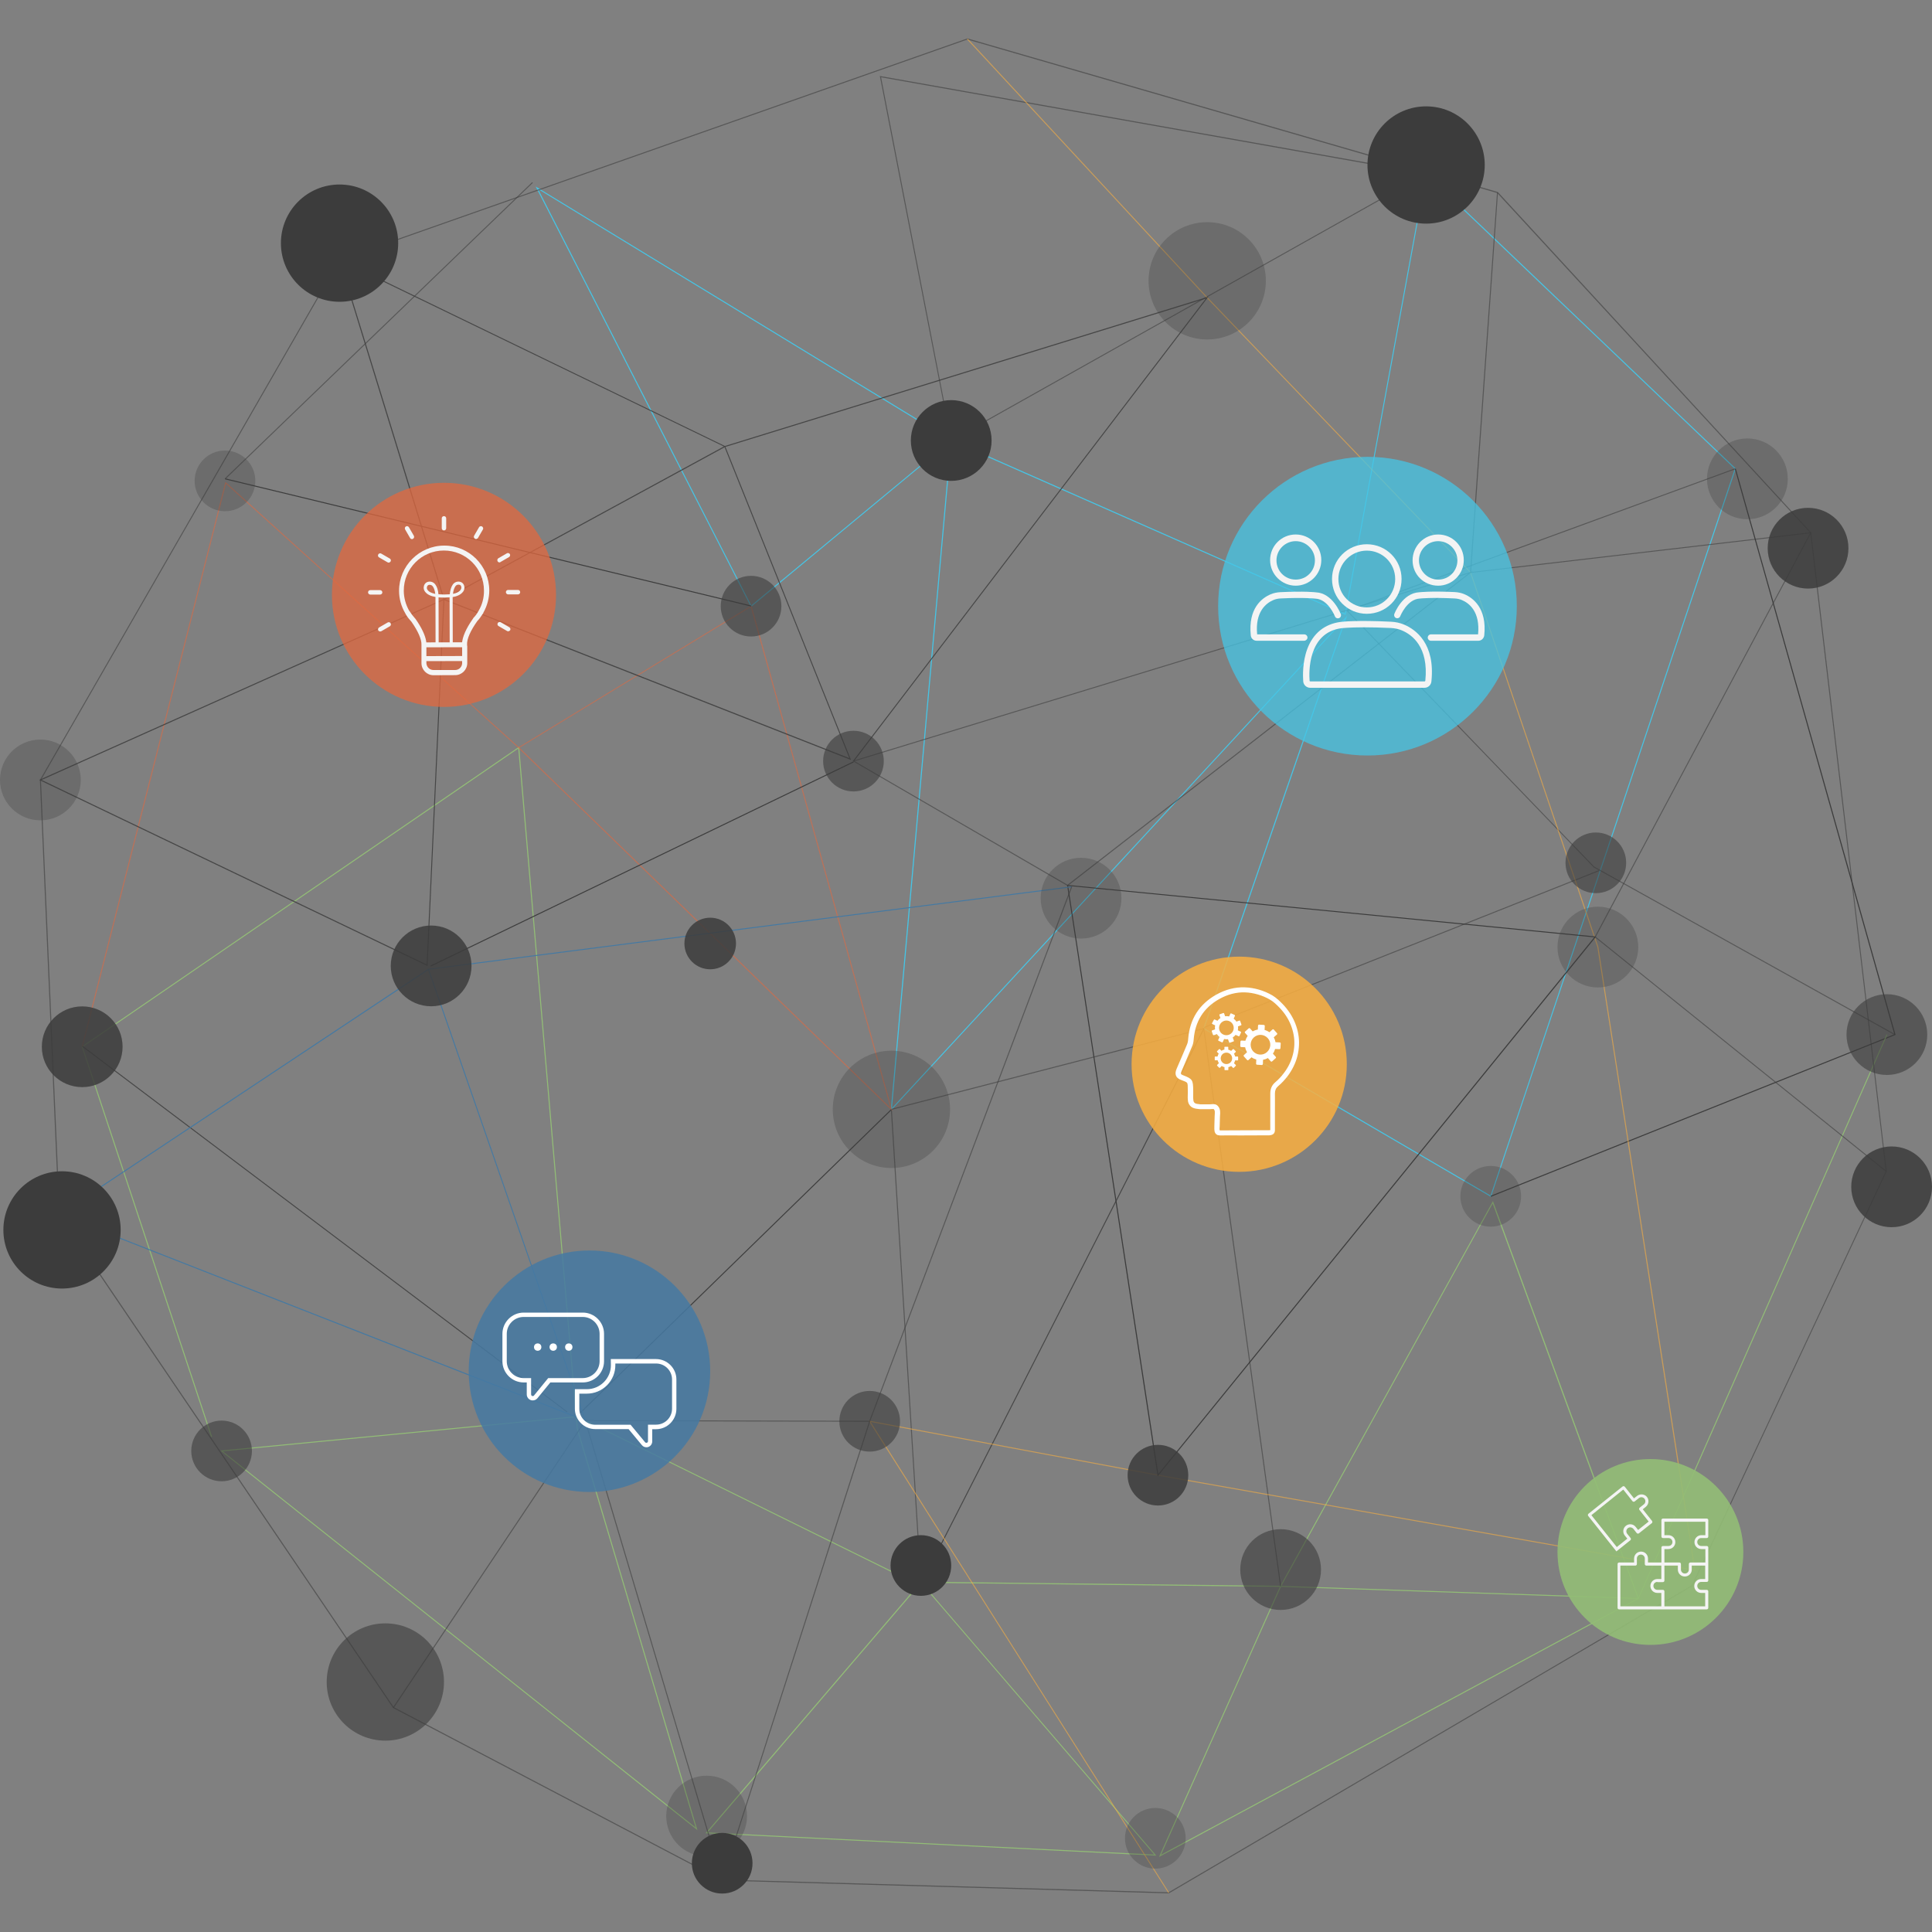 <?xml version="1.0" encoding="utf-8"?>
<!-- Generator: Adobe Illustrator 18.1.1, SVG Export Plug-In . SVG Version: 6.00 Build 0)  -->
<!DOCTYPE svg PUBLIC "-//W3C//DTD SVG 1.1//EN" "http://www.w3.org/Graphics/SVG/1.1/DTD/svg11.dtd">
<svg version="1.1" id="Layer_1" xmlns="http://www.w3.org/2000/svg" xmlns:xlink="http://www.w3.org/1999/xlink" x="0px" y="0px"
	 viewBox="0 0 2000 2000" enable-background="new 0 0 2000 2000" xml:space="preserve">
<rect x="0" y="0" width="2000" height="2000" fill="#808080" stroke="none"/>
<g>
	<g>
		<g opacity="0.6">
			<path fill="#3C3C3C" d="M984.3,456.7l-0.1-0.7L910.8,78.7l0.7,0.1l566.3,100.7l-1.2,0.7L984.3,456.7z M912.1,80L985,455.2
				l489.8-275.1L912.1,80z"/>
		</g>
		<g>
			<path fill="#45C5E6" d="M1543.5,1239.1l-0.5-0.3L1245.5,1065l0.1-0.4L1392,641.5l-469.9,508.4l0.1-1.5L984,457.1L777.4,628.3
				l-0.3-0.6L554.5,193.1l1.6,0.9l428.6,261.3l0.7-0.6l-0.1,0.9l407,179.5l83.7-456.4l0.7,0.7L1797,485.1l-0.1,0.3L1543.5,1239.1z
				 M1246.8,1064.5l296.2,173.1l252.8-752.2l-319.2-304.6L1393,636.6l-0.6-0.3L985.1,456.7L923.4,1147l471.2-509.8l-0.8,2.3
				L1246.8,1064.5z M557.1,195.8l220.6,430.9L983.8,456L557.1,195.8z"/>
		</g>
		<g>
			<polygon fill="#3C3C3C" points="1543.4,1238.9 1543,1237.9 1961,1070.7 1795.9,485.4 1796.9,485.1 1962.3,1071.3 1961.8,1071.5 
							"/>
		</g>
		<g opacity="0.6">
			<polygon fill="#3C3C3C" points="1961.4,1071.5 1649.6,897.8 1649.6,897.7 1393.8,632.2 1394.5,631.9 1796.2,484.8 1796.5,485.7 
				1395.6,632.6 1650.2,897 1961.9,1070.6 			"/>
		</g>
		<g opacity="0.6">
			
				<rect x="1450" y="763.1" transform="matrix(0.369 0.929 -0.929 0.369 1828.86 -727.796)" fill="#3C3C3C" width="1" height="440"/>
		</g>
		<g>
			<path fill="#92BD76" d="M1199.8,1922.3l0.6-1.4l124.5-278.2l-370.5-4.2l242.7,282.5l-1.2-0.1l-465.5-23.1l219.9-256.9l-352.8-174
				l-0.4,0l1,11.9L722,1894.6l-1.3-1l-492.6-392l1.3-0.1l366.6-35.4l-59.5-691.2L85.7,1083.8l133.8,403.4l-1,0.3l-134-404.1l0.3-0.2
				L537.4,773l0.1,0.9L597,1466l0.7-0.1l0.1,0.1L952,1640.6l-0.4,0.5l-219,255.8l462.2,22.9l-242.6-282.4l1.1,0l372.1,4.2
				l220.1-398.2l0.4,1.1l150.2,408.8l256.8-582.5l0.9,0.4l-257,583l1.1,0l-1.5,0.8l-0.4,1l-0.2-0.6L1199.8,1922.3z M1326,1642.7
				l-124.1,277.3l492.1-264.8L1326,1642.7z M230.7,1502.4l489.4,389.4l-123-412.7l-1-12L230.7,1502.4z M1326.5,1641.7l368.7,12.5
				l-150-408.3L1326.5,1641.7z"/>
		</g>
		<g opacity="0.85">
			
				<rect x="21.7" y="1272.4" transform="matrix(0.798 0.602 -0.602 0.798 834.221 54.232)" fill="#3C3C3C" width="628.9" height="1"/>
		</g>
		<g opacity="0.6">
			<polygon fill="#3C3C3C" points="1325.2,1642.2 1245.7,1065.4 923.3,1148.8 953.8,1637.9 952.8,1638 922.2,1148 922.6,1147.9 
				1246.6,1064.1 1246.7,1064.7 1326.2,1642.1 			"/>
		</g>
		<g opacity="0.85">
			
				<rect x="1099.2" y="1029.5" transform="matrix(0.891 0.454 -0.454 0.891 734.004 -352.113)" fill="#3C3C3C" width="1" height="643.7"/>
		</g>
		<g>
			
				<rect x="759.7" y="1080" transform="matrix(0.698 0.716 -0.716 0.698 1165.507 -149.625)" fill="#3C3C3C" width="1" height="454.8"/>
		</g>
		<g opacity="0.6">
			<path fill="#E2683F" d="M923.8,1150.1l-1.4-1.3L536.1,773.9l0.6-0.3l241.2-146.8L923.8,1150.1z M537.8,774l384,372.7L777.2,628.3
				L537.8,774z"/>
		</g>
		<g opacity="0.6">
			<polygon fill="#E2683F" points="85.6,1083.7 84.6,1083.4 233.3,498.9 234,499.5 537.3,773.6 536.6,774.3 233.9,500.8 			"/>
		</g>
		<g>
			
				<rect x="225.1" y="561.1" transform="matrix(0.972 0.235 -0.235 0.972 146.261 -103.075)" fill="#3C3C3C" width="560.3" height="1"/>
		</g>
		<g opacity="0.6">
			
				<rect x="391.4" y="121.3" transform="matrix(0.694 0.72 -0.72 0.694 366.623 -177.439)" fill="#3C3C3C" width="1" height="441.9"/>
		</g>
		<g opacity="0.6">
			<path fill="#3C3C3C" d="M1210,1960l-0.1,0l-462.5-13.2l-0.1-0.1l-340.4-178.6l-0.1-0.1l-346-510.6l0-0.1L41.3,807.3l0.1-0.1
				l309.7-538.5l0.2-0.1l650.1-228.8l0.2,0l549,159l0.1,0.1L1875,551.3l0,0.2l78.1,661.2l-0.1,0.1l-200.9,429l-0.1,0.1L1210,1960z
				 M747.7,1945.7l462.1,13.2l541.6-317.8l200.7-428.6L1874,551.7l-324.1-351.9L1001.4,40.9L351.8,269.5L42.4,807.5L61.9,1257
				l345.7,510.2L747.7,1945.7z"/>
		</g>
		<g opacity="0.6">
			<polygon fill="#FAAF40" points="1209.5,1959.7 899.2,1470.6 1198.8,1526.6 1753.9,1624.8 1653.6,980.4 1521.9,592.9 
				1249.3,308.5 1001,40.7 1001.8,40 1250,307.8 1522.8,592.4 1522.8,592.5 1654.6,980.2 1755.2,1626 1754.4,1625.9 1198.7,1527.6 
				901.3,1472 1210.3,1959.2 			"/>
		</g>
		<g opacity="0.6">
			<polygon fill="#3C3C3C" points="1952.3,1213 1650.7,970 1650.9,969.7 1873.6,552.1 1521.8,593.2 1521.8,592.6 1549.7,199.3 
				1550.7,199.4 1522.9,592.1 1875.4,550.9 1874.9,551.7 1652,969.8 1952.9,1212.2 			"/>
		</g>
		<g>
			<path fill="#3C3C3C" d="M1198.4,1528.3l-0.2-1.1L1104.6,916l0.7,0.1l547.1,53.4L1198.4,1528.3z M1105.8,917.1l93.3,608.7
				l451.2-555.5L1105.8,917.1z"/>
		</g>
		<g opacity="0.6">
			<path fill="#3C3C3C" d="M1105.2,917.2l-0.3-0.2L882.3,787.7l1.1-0.3l641.4-196.1L1105.2,917.2z M884.8,788l220.3,127.9l414.6-322
				L884.8,788z"/>
		</g>
		<g opacity="0.85">
			<path fill="#3C3C3C" d="M442.6,1000l-0.7-0.3L40.6,807.4l1-0.5l417.3-186.7L350.6,268.1l1.1,0.5l398.7,193.1L1251,307.1l-1,1.3
				L883.9,788.2l-0.8-0.6l365.1-478.5L751,462.6L881,786.7l-1.1-0.4L460,621.3L442.6,1000z M43.1,807.4l398.6,191L459,621.3
				L43.1,807.4z M460.8,620.4l418.4,164.4L750.1,463L460.8,620.4z M352.3,270l107.6,349.7l289.4-157.5L352.3,270z"/>
		</g>
		<g>
			<path fill="#4579A2" d="M606.8,1471.5l-1-0.4L60.3,1257.3l0.8-0.5l382.2-253.9l0.1,0l665.9-85.4l0.1,1l-665.2,85.3L606.8,1471.5z
				 M62.5,1257.1l542.7,212.6l-161.9-465.5L62.5,1257.1z"/>
		</g>
		<g>
			
				<rect x="664.4" y="650.9" transform="matrix(0.435 0.901 -0.901 0.435 1180.84 -93.527)" fill="#3C3C3C" width="1" height="485.9"/>
		</g>
		<g opacity="0.6">
			<polygon fill="#3C3C3C" points="407.7,1768 406.8,1767.4 605.7,1470.1 606,1470.1 899.9,1470.8 1108.9,917.8 1109.9,918.1 
				900.6,1471.8 900.3,1471.8 606.3,1471.1 			"/>
		</g>
		<g opacity="0.6">
			<polygon fill="#3C3C3C" points="747.5,1947.9 747.1,1946.3 606.2,1473.5 607.2,1473.2 747.6,1944.5 899.8,1471.1 900.8,1471.5 
							"/>
		</g>
	</g>
	<g opacity="0.3">
		<circle fill="#3C3C3C" cx="1119.1" cy="929.8" r="41.8"/>
	</g>
	<g opacity="0.75">
		<circle fill="#45C5E6" cx="1415.6" cy="627.5" r="154.6"/>
	</g>
	<g opacity="0.85">
		<circle fill="#4579A2" cx="610.2" cy="1419.5" r="125"/>
	</g>
	<g opacity="0.9">
		<circle fill="#92BD76" cx="1708.5" cy="1606.6" r="96.2"/>
	</g>
	<g opacity="0.75">
		<circle fill="#E2683F" cx="459.6" cy="615.8" r="116"/>
	</g>
	<g>
		<circle fill="#3C3C3C" cx="64.2" cy="1273.2" r="60.7"/>
	</g>
	<g opacity="0.3">
		<circle fill="#3C3C3C" cx="1249.7" cy="290.7" r="60.7"/>
	</g>
	<g>
		<circle fill="#3C3C3C" cx="351.5" cy="251.7" r="60.7"/>
	</g>
	<g opacity="0.6">
		<circle fill="#3C3C3C" cx="398.9" cy="1741.2" r="60.7"/>
	</g>
	<g opacity="0.3">
		<circle fill="#3C3C3C" cx="922.8" cy="1148.4" r="60.7"/>
	</g>
	<g opacity="0.85">
		<circle fill="#3C3C3C" cx="85.1" cy="1083.6" r="41.8"/>
	</g>
	<g>
		<circle fill="#3C3C3C" cx="984.7" cy="456" r="41.8"/>
	</g>
	<g opacity="0.3">
		<circle fill="#3C3C3C" cx="41.8" cy="807.4" r="41.8"/>
	</g>
	<g opacity="0.85">
		<circle fill="#3C3C3C" cx="1958.2" cy="1228.6" r="41.8"/>
	</g>
	<g opacity="0.85">
		<circle fill="#3C3C3C" cx="1871.7" cy="567.5" r="41.8"/>
	</g>
	<g opacity="0.3">
		<circle fill="#3C3C3C" cx="1654.1" cy="980.4" r="41.8"/>
	</g>
	<g opacity="0.85">
		<circle fill="#3C3C3C" cx="446.3" cy="999.9" r="41.8"/>
	</g>
	<g opacity="0.3">
		<circle fill="#3C3C3C" cx="1808.9" cy="495.7" r="41.8"/>
	</g>
	<g opacity="0.6">
		<circle fill="#3C3C3C" cx="1953.3" cy="1071" r="41.8"/>
	</g>
	<g opacity="0.85">
		<circle fill="#FAAF40" cx="1282.8" cy="1101.7" r="111.4"/>
	</g>
	<g opacity="0.6">
		<circle fill="#3C3C3C" cx="1325.7" cy="1624.8" r="41.8"/>
	</g>
	<g opacity="0.3">
		<circle fill="#3C3C3C" cx="731.5" cy="1880" r="41.8"/>
	</g>
	<g>
		<circle fill="#3C3C3C" cx="953.3" cy="1620.6" r="31.4"/>
	</g>
	<g opacity="0.3">
		<circle fill="#3C3C3C" cx="1196" cy="1903" r="31.4"/>
	</g>
	<g opacity="0.3">
		<circle fill="#3C3C3C" cx="232.9" cy="497.8" r="31.4"/>
	</g>
	<g opacity="0.6">
		<circle fill="#3C3C3C" cx="900.3" cy="1471.3" r="31.4"/>
	</g>
	<g>
		<circle fill="#3C3C3C" cx="747.6" cy="1928.8" r="31.4"/>
	</g>
	<g opacity="0.85">
		<circle fill="#3C3C3C" cx="1198.7" cy="1527.1" r="31.4"/>
	</g>
	<g opacity="0.6">
		<circle fill="#3C3C3C" cx="883.5" cy="787.9" r="31.4"/>
	</g>
	<g opacity="0.3">
		<circle fill="#3C3C3C" cx="1543.2" cy="1238.4" r="31.4"/>
	</g>
	<g opacity="0.6">
		<circle fill="#3C3C3C" cx="229.4" cy="1502" r="31.4"/>
	</g>
	<g opacity="0.6">
		<circle fill="#3C3C3C" cx="777.5" cy="627.5" r="31.4"/>
	</g>
	<g opacity="0.6">
		<circle fill="#3C3C3C" cx="1652" cy="893.2" r="31.4"/>
	</g>
	<g>
		<circle fill="#3C3C3C" cx="1476.3" cy="170.8" r="60.7"/>
	</g>
	<g>
		<g>
			<g>
				<path fill="#F4F4F4" d="M1414.9,635.4c19.9,0,36-16,36-36s-16-36-36-36c-19.9,0-36,16-36,36S1395.2,635.4,1414.9,635.4z
					 M1414.9,570c16.3,0,29.4,13.1,29.4,29.4s-13.1,29.4-29.4,29.4c-16.3,0-29.4-13.1-29.4-29.4S1398.8,570,1414.9,570z"/>
			</g>
		</g>
		<g>
			<g>
				<path fill="#F4F4F4" d="M1488.8,606.3c14.4,0,26.5-11.8,26.5-26.5c0-14.7-11.8-26.5-26.5-26.5s-26.5,12.1-26.5,26.8
					S1474,606.3,1488.8,606.3z M1488.8,560.2c10.8,0,19.9,8.8,19.9,19.9c0,11.1-8.8,19.9-19.9,19.9c-11.1,0-19.9-9.2-19.9-19.9
					C1468.8,569.4,1477.6,560.2,1488.8,560.2z"/>
			</g>
		</g>
		<g>
			<g>
				<path fill="#F4F4F4" d="M1341.3,606.3c14.4,0,26.5-11.8,26.5-26.5c0-14.7-11.8-26.5-26.5-26.5s-26.5,11.8-26.5,26.5
					C1314.8,594.5,1326.9,606.3,1341.3,606.3z M1341.3,560.2c10.8,0,19.9,8.8,19.9,19.9c0,11.1-8.8,19.9-19.9,19.9
					s-19.9-8.8-19.9-19.9C1321.4,569,1330.5,560.2,1341.3,560.2z"/>
			</g>
		</g>
		<g>
			<g>
				<path fill="#F4F4F4" d="M1530.4,663.3h-49.1c-1.8,0-3.3-1.5-3.3-3.3s1.5-3.3,3.3-3.3h48.8c2.3-23.7-9.4-32.4-16.7-35.5
					c-2.3-1-5-1.6-7.8-1.7c-24.5-1.2-35.6,0.1-35.7,0.1c-13.4,0.6-20.3,18.2-20.4,18.3c-0.6,1.7-2.5,2.5-4.2,1.9
					c-1.7-0.6-2.5-2.5-1.9-4.2c0.3-0.9,8.5-21.7,25.9-22.5c0.2,0,11.4-1.4,36.5-0.2c3.7,0.2,7.1,0.9,10.1,2.2
					c8.9,3.8,23.5,14.4,20.6,42.6C1536.1,660.9,1533.5,663.3,1530.4,663.3z"/>
			</g>
		</g>
		<g>
			<g>
				<path fill="#F4F4F4" d="M1350,663.3h-49.1c-3.2,0-5.8-2.4-6.1-5.5c-2.9-28.2,11.6-38.8,20.6-42.6c3-1.3,6.4-2,10.1-2.2
					c25.2-1.2,36.3,0.1,36.8,0.2c17.1,0.7,25.3,21.6,25.7,22.5c0.6,1.7-0.2,3.6-1.9,4.2c-1.7,0.6-3.6-0.2-4.2-1.9
					c-0.1-0.2-7-17.7-20.1-18.3c-0.4,0-11.5-1.4-35.9-0.2c-2.9,0.1-5.5,0.7-7.8,1.7c-7.2,3.1-19,11.8-16.7,35.5h48.8
					c1.8,0,3.3,1.5,3.3,3.3S1351.8,663.3,1350,663.3z"/>
			</g>
		</g>
		<g>
			<g>
				<path fill="#F4F4F4" d="M1474.6,712h-118.3c-3.7,0-6.9-2.9-7.2-6.6c-0.4-5.5-0.9-19.9,4.2-33.6c6-16.2,18-25.9,34.6-28
					c0.7-0.1,16.4-2,52-0.2c4.8,0.2,9.3,1.2,13.4,2.9c12.4,5.2,32.5,19.7,28.5,58.8C1481.5,709.1,1478.4,712,1474.6,712z
					 M1412.5,649.4c-16.1,0-23.6,0.9-23.7,0.9c-35.2,4.5-33.8,46.2-33.1,54.5c0,0.3,0.3,0.6,0.7,0.6h118.3c0.4,0,0.7-0.3,0.8-0.8
					c3.6-34.9-13.8-47.7-24.5-52.1c-3.3-1.4-7.1-2.2-11.1-2.4C1428.8,649.6,1419.8,649.4,1412.5,649.4z"/>
			</g>
		</g>
	</g>
	<g>
		<path fill="#F4F4F4" d="M1676.1,1666c-0.9,0-1.6-0.7-1.6-1.6v-45.3c0-0.9,0.7-1.6,1.6-1.6h15.5v-4.1c0-4,3.2-7.2,7.2-7.2
			c4,0,7.2,3.2,7.2,7.2v4.1h13.9v-15.5c0-0.9,0.7-1.6,1.6-1.6h5.7c2.3,0,4.1-1.8,4.1-4.1c0-2.3-1.8-4.1-4.1-4.1h-5.7
			c-0.9,0-1.6-0.7-1.6-1.6v-17c0-0.9,0.7-1.6,1.6-1.6h45.3c0.9,0,1.6,0.7,1.6,1.6v17c0,0.9-0.7,1.6-1.6,1.6h-5.7
			c-2.3,0-4.1,1.8-4.1,4.1c0,2.3,1.8,4.1,4.1,4.1h5.7c0.9,0,1.6,0.7,1.6,1.6v34c0,0.9-0.7,1.6-1.6,1.6h-5.7c-2.3,0-4.1,1.8-4.1,4.1
			c0,2.3,1.8,4.1,4.1,4.1h5.7c0.9,0,1.6,0.7,1.6,1.6v17c0,0.9-0.7,1.6-1.6,1.6H1676.1z M1715.7,1637.6c-2.3,0-4.1,1.8-4.1,4.1
			c0,2.3,1.8,4.1,4.1,4.1h5.7c0.9,0,1.6,0.7,1.6,1.6v15.5h42.2V1649h-4.1c-4,0-7.2-3.2-7.2-7.2c0-4,3.2-7.2,7.2-7.2h4.1v-13.9h-13.9
			v4.1c0,4-3.2,7.2-7.2,7.2c-4,0-7.2-3.2-7.2-7.2v-4.1H1723v15.5c0,0.9-0.7,1.6-1.6,1.6H1715.7z M1677.6,1662.9h42.2V1649h-4.1
			c-4,0-7.2-3.2-7.2-7.2c0-4,3.2-7.2,7.2-7.2h4.1v-13.9h-15.5c-0.9,0-1.6-0.7-1.6-1.6v-5.7c0-2.3-1.8-4.1-4.1-4.1
			c-2.3,0-4.1,1.8-4.1,4.1v5.7c0,0.9-0.7,1.6-1.6,1.6h-15.5V1662.9z M1723,1617.5h15.5c0.9,0,1.6,0.7,1.6,1.6v5.7
			c0,2.3,1.8,4.1,4.1,4.1c2.3,0,4.1-1.8,4.1-4.1v-5.7c0-0.9,0.7-1.6,1.6-1.6h15.5v-13.9h-4.1c-4,0-7.2-3.2-7.2-7.2
			c0-4,3.2-7.2,7.2-7.2h4.1v-13.9H1723v13.9h4.1c4,0,7.2,3.2,7.2,7.2c0,4-3.2,7.2-7.2,7.2h-4.1L1723,1617.5z"/>
	</g>
	<g>
		<path fill="#F4F4F4" d="M1696.6,1587.3c-0.7,0.5-1.6,0.4-2.2-0.2l-3.4-4.3c-1.3-1.6-3.6-2.2-5.3-1.2c-2.3,1.3-2.8,4.2-1.2,6.2
			l3.5,4.4c0.5,0.7,0.4,1.6-0.2,2.2l-14.5,11.6l-29.2-36.7c-0.5-0.7-0.4-1.6,0.2-2.2l35.4-28.3c0.7-0.5,1.6-0.4,2.2,0.2l9.6,12.1
			l3-2.4c2.7-2.2,6.7-2.3,9.4-0.1c3.6,3,3.3,8.4-0.1,11.2l-3.2,2.6l9.6,12.1c0.5,0.7,0.4,1.7-0.2,2.2L1696.6,1587.3z M1647.4,1568.5
			l26.3,33l10.9-8.7l-2.6-3.2c-2.5-3.1-2-7.7,1.1-10.1c3.1-2.5,7.7-2,10.1,1.1l2.6,3.2l10.9-8.7l-9.6-12.1c-0.5-0.7-0.4-1.6,0.2-2.2
			l4.4-3.5c1.8-1.4,2.1-4,0.7-5.8c-1.4-1.8-4-2.1-5.8-0.7l-4.4,3.5c-0.7,0.5-1.6,0.4-2.2-0.2l-9.6-12.1L1647.4,1568.5z"/>
	</g>
	<g>
		<g>
			<g>
				<path fill="#F4F4F4" d="M517.1,582.2c-0.8,0-1.6-0.4-2-1.2c-0.6-1.1-0.2-2.5,0.8-3.1l8.8-5.1c0.3-0.2,0.7-0.3,1.1-0.3
					c0.8,0,1.6,0.4,2,1.1c0.3,0.5,0.4,1.1,0.2,1.7c-0.2,0.6-0.5,1.1-1.1,1.4l-8.8,5.1C517.8,582.1,517.5,582.2,517.1,582.2z"/>
			</g>
		</g>
		<g>
			<g>
				<path fill="#F4F4F4" d="M492.8,558c-0.4,0-0.8-0.1-1.1-0.3c-0.5-0.3-0.9-0.8-1.1-1.4c-0.2-0.6-0.1-1.2,0.2-1.7l5.1-8.8
					c0.4-0.7,1.1-1.1,2-1.1c0.4,0,0.8,0.1,1.1,0.3c0.5,0.3,0.9,0.8,1.1,1.4c0.2,0.6,0.1,1.2-0.2,1.7l-5.1,8.8
					C494.3,557.5,493.6,558,492.8,558z"/>
			</g>
		</g>
		<g>
			<g>
				<path fill="#F4F4F4" d="M459.6,549.1c-1.3,0-2.3-1-2.3-2.3l0-10.2c0-1.3,1-2.3,2.3-2.3c1.3,0,2.3,1,2.3,2.3l0,10.2
					C461.9,548.1,460.9,549.1,459.6,549.1z"/>
			</g>
		</g>
		<g>
			<g>
				<path fill="#F4F4F4" d="M426.5,558.1c-0.8,0-1.6-0.4-2-1.2l-5.1-8.8c-0.6-1.1-0.3-2.5,0.8-3.1c0.3-0.2,0.7-0.3,1.1-0.3
					c0.8,0,1.6,0.4,2,1.1l5.1,8.8c0.6,1.1,0.3,2.5-0.8,3.1C427.3,558,426.9,558.1,426.5,558.1z"/>
			</g>
		</g>
		<g>
			<g>
				<path fill="#F4F4F4" d="M383.3,615.5c-1.2,0-2.3-1-2.3-2.3s1-2.3,2.3-2.3l10.2,0c1.2,0,2.3,1,2.3,2.3c0,1.3-1,2.3-2.3,2.3
					L383.3,615.5z"/>
			</g>
		</g>
		<g>
			<g>
				<path fill="#F4F4F4" d="M393.6,653.7c-0.8,0-1.6-0.4-2-1.1c-0.3-0.5-0.4-1.1-0.2-1.7c0.2-0.6,0.5-1.1,1.1-1.4l8.8-5.1
					c0.3-0.2,0.7-0.3,1.1-0.3c0.8,0,1.6,0.4,2,1.1c0.6,1.1,0.2,2.5-0.8,3.1l-8.8,5.1C394.4,653.6,394,653.7,393.6,653.7z"/>
			</g>
		</g>
		<g>
			<g>
				<path fill="#F4F4F4" d="M402.3,582.4c-0.4,0-0.8-0.1-1.1-0.3l-8.8-5.1c-1.1-0.6-1.5-2-0.8-3.1c0.4-0.7,1.2-1.1,2-1.1
					c0.4,0,0.8,0.1,1.1,0.3l8.8,5.1c1.1,0.6,1.5,2,0.8,3.1C403.9,581.9,403.1,582.4,402.3,582.4z"/>
			</g>
		</g>
		<g>
			<g>
				<path fill="#F4F4F4" d="M526,653.5c-0.4,0-0.8-0.1-1.1-0.3l-8.8-5.1c-1.1-0.6-1.5-2-0.8-3.1c0.4-0.7,1.2-1.1,2-1.1
					c0.4,0,0.8,0.1,1.1,0.3l8.8,5.1c0.5,0.3,0.9,0.8,1.1,1.4c0.2,0.6,0.1,1.2-0.2,1.7C527.5,653.1,526.8,653.5,526,653.5z"/>
			</g>
		</g>
		<g>
			<g>
				<path fill="#F4F4F4" d="M526,615.3c-1.2,0-2.3-1-2.3-2.3c0-1.3,1-2.3,2.3-2.3l10.2,0c1.3,0,2.3,1,2.3,2.3s-1,2.3-2.3,2.3
					L526,615.3z"/>
			</g>
		</g>
		<g>
			<path fill="#F4F4F4" d="M448.8,699c-6.9,0-12.5-5.6-12.5-12.5l0-19.1c0.2-5.4-3.4-13.8-10.3-23.7c-2.2-2.4-4.4-5-6-7.9
				c-0.1-0.2-0.2-0.4-0.3-0.6c-0.1-0.1-0.1-0.2-0.2-0.4c-4.2-7.1-6.4-15.1-6.4-23.2c0-25.7,20.9-46.7,46.6-46.8l0.4,0
				c25.5,0,46.3,20.8,46.4,46.4c0,7.9-2.1,15.8-6.1,23c-0.2,0.7-0.4,0.9-0.6,1.2l-0.5,0.7c-1.7,2.6-3.2,4.8-5.1,6.7
				c-7.2,10.1-11,18.7-10.7,24.6c0,0.4,0,0.7,0.1,1c0,0.2,0.1,0.5,0.1,0.7l0,17.3c0,6.9-5.6,12.5-12.5,12.5L448.8,699z M441.4,686.9
				c0.5,4,3.6,6.7,7.4,6.7l22.3,0c3.8,0,6.9-2.8,7.3-6.6l0-2.7l-37,0.1L441.4,686.9z M441.4,679.2l37-0.1l0-9.1l-37,0.1L441.4,679.2
				z M424,632.7c1.6,2.6,3.5,5.1,5.6,7.4l0.4,0.4c6.4,9.1,10.2,17.1,11.2,23.5l0.1,1l37.1-0.1l0.1-1c1.2-8.2,7-17.7,11.6-24.2l0-0.1
				c0.1-0.1,0.2-0.1,0.2-0.2c1.8-1.8,3.5-4.1,4.8-6.5l0.1-0.1c0.1-0.1,0.2-0.2,0.2-0.4c0.1-0.1,0.1-0.2,0.2-0.4
				c3.6-6.1,5.5-13.2,5.4-20.7c0-22.9-18.7-41.5-41.6-41.4c-22.9,0-41.5,18.7-41.4,41.6c0,7.2,2,14.4,5.6,20.8L424,632.7z"/>
		</g>
		<g>
			<path fill="#F4F4F4" d="M477,602.5c-2.9-1.1-6.3-0.1-8.2,2.5c-1.7,2.4-2.8,5.8-3.2,10.2c0,0-0.1,0-0.1,0c-3.8,0.3-7.6,0.3-11.3,0
				c-0.1,0-0.2,0-0.3,0c-0.4-4.4-1.5-7.8-3.3-10.2c-1.9-2.6-5.3-3.6-8.2-2.5c-2.3,0.9-3.6,2.9-3.8,5.5c-0.1,1.6,0.4,3.2,1.4,4.5
				c2.1,2.8,5.7,4.6,10.8,5.5c0,0.5,0,1,0,1.5l0.1,47.8c0,0.9,0.7,1.6,1.6,1.6c0.9,0,1.6-0.7,1.6-1.6l-0.1-47.8c0-0.4,0-0.7,0-1.1
				c1.9,0.2,3.9,0.2,5.8,0.2c0.5,0,5.6-0.1,5.6-0.2c0,0.4,0,0.7,0,1.1l0.1,47.8c0,0.9,0.7,1.6,1.6,1.6c0.9,0,1.6-0.7,1.6-1.6
				l-0.1-47.8c0-0.5,0-1,0-1.4c3.7-0.6,8.2-2.1,10.8-5.6c1-1.3,1.4-2.9,1.4-4.5C480.6,605.4,479.3,603.4,477,602.5z M442.6,610.7
				c-0.5-0.7-0.8-1.6-0.7-2.4c0.1-2,1.3-2.5,1.7-2.7c0.4-0.2,0.8-0.2,1.3-0.2c1.2,0,2.4,0.6,3.1,1.6c1,1.3,2.1,3.7,2.6,7.8
				C447.4,614.1,444.3,613,442.6,610.7z M476.8,610.6c-1.8,2.4-5,3.6-7.9,4.1c0.5-4.1,1.6-6.5,2.6-7.9c0.7-1,1.9-1.6,3.1-1.6
				c0.4,0,0.9,0.1,1.3,0.2c0.4,0.2,1.6,0.6,1.7,2.7C477.6,609,477.3,609.9,476.8,610.6z"/>
		</g>
	</g>
	<g>
		<g>
			<g>
				<path fill="#FFFFFF" d="M551.5,1449.7c-0.7,0-1.5-0.1-2.2-0.4c-2.4-0.9-4-3.2-4-5.8v-12.4h-3.2c-12.1,0-22-9.9-22-22v-28.3
					c0-12.1,9.9-22,22-22h61.2c12.1,0,22,9.9,22,22v28.3c0,12.1-9.9,22-22,22h-33.6l-13.4,16.4C555,1449,553.3,1449.7,551.5,1449.7z
					 M542.1,1363.3c-9.6,0-17.5,7.8-17.5,17.5v28.3c0,9.6,7.8,17.5,17.5,17.5h7.7v16.9c0,1.1,0.8,1.5,1.1,1.6
					c0.3,0.1,1.2,0.4,1.9-0.5l14.7-18h35.7c9.6,0,17.5-7.8,17.5-17.5v-28.3c0-9.6-7.8-17.5-17.5-17.5H542.1z"/>
			</g>
		</g>
		<g>
			<circle fill="#FFFFFF" cx="556.6" cy="1394.5" r="3.8"/>
		</g>
		<g>
			<circle fill="#FFFFFF" cx="572.7" cy="1394.5" r="3.8"/>
		</g>
		<g>
			<circle fill="#FFFFFF" cx="588.8" cy="1394.5" r="3.8"/>
		</g>
	</g>
	<g>
		<g>
			<path fill="#FFFFFF" d="M669.1,1498.2c-1.8,0-3.5-0.8-4.7-2.3l-13.7-16.5h-34.5c-11.6,0-21.1-9.5-21.1-21.1v-20.2h12.3
				c6.7,0,13-2.6,17.8-7.4c4.7-4.8,7.3-11.1,7.2-17.8l-0.1-6h46.8c11.6,0,21.1,9.5,21.1,21.1v30.4c0,11.6-9.5,21.1-21.1,21.1h-3.9
				l0,12.5c0,2.7-1.6,5-4.1,5.9C670.6,1498.1,669.9,1498.2,669.1,1498.2z M599.7,1442.7v15.7c0,9.1,7.4,16.5,16.5,16.5h36.6l15,18.1
				c0.7,0.8,1.6,0.6,1.9,0.5c0.3-0.1,1.1-0.5,1.1-1.6l0-17.1h8.4c9.1,0,16.5-7.4,16.5-16.5V1428c0-9.1-7.4-16.5-16.5-16.5h-42.2
				l0,1.4c0.1,7.9-3,15.4-8.6,21.1c-5.6,5.6-13,8.7-21,8.7H599.7z"/>
		</g>
	</g>
	<g>
		<g>
			<path fill="#FFFFFF" d="M1263.4,1175.4c-0.6,0-1.1,0-1.6-0.1c-2.4-0.3-4-1.8-4.5-4.3c-0.3-1.5-0.2-2.9-0.2-4.1c0-0.3,0-0.7,0-1
				l0.3-10.4c0-0.6,0.1-1.1,0.1-1.7c0.1-2.2,0.3-4-0.7-5.3c-0.4-0.5-0.7-0.6-2.8-0.4c-0.7,0.1-1.6,0.2-2.5,0.1l-9.4,0l-1-0.1
				c-3.9-0.4-9.3-0.9-11.1-7.2l-0.1-0.3c-0.5-2.9-0.4-5.8-0.3-8.6c0-1.1,0.1-2.2,0-3.2c0-4.3,0-6.8-0.7-7.8c-0.7-1-2.9-1.8-6.6-3.2
				c-2.4-0.9-4.1-2.3-4.9-4.2c-0.8-2-0.6-4.3,0.6-7.1c2-4.5,3.9-9,5.8-13.5c1.6-3.8,3.2-7.6,4.8-11.3c0.8-1.8,1.3-3.8,1.4-6.2
				c1.6-20.5,11.4-35.9,29-45.8c9.4-5.3,19.6-8,29.6-7.6c9.8,0.3,19.9,3.3,28.5,8.3c4,2.4,7.5,5.7,10.7,9c2.9,3,5.5,6.3,7.7,9.7
				c4.3,6.6,7.2,14,8.5,21.5c1.3,7.4,0.9,15.2-0.9,22.5c-1.9,7.5-5.4,14.6-10.3,21.1c-2.8,3.6-6,7.1-9.7,10.2
				c-2.3,2-3.3,4.3-3.3,7.6c0.1,6.3,0,12.6,0,19c0,6.2,0,12.5,0,18.7c0,0.6,0,1.5-0.4,2.5c-1.3,3.4-5.9,3.2-8.9,3.1
				c-0.5,0-0.9,0-1.1,0l-24.6,0.1C1278,1175.3,1270.8,1175.4,1263.4,1175.4C1263.5,1175.4,1263.5,1175.4,1263.4,1175.4z
				 M1262.6,1170.1L1262.6,1170.1c0.3,0,0.6,0,0.9,0.1c7.2,0,14.5-0.1,21.7-0.1l24.5-0.1c0.3,0,0.8,0,1.5,0c0.8,0,2.8,0.1,3.8-0.1
				c0-0.1,0-0.1,0-0.2c-0.1-6.3,0-12.5,0-18.8c0-6.3,0-12.6,0-18.9c0-4.9,1.6-8.6,5.1-11.6c3.4-2.9,6.4-6.1,8.9-9.5
				c4.5-5.8,7.7-12.5,9.4-19.2c1.7-6.6,2-13.6,0.8-20.3c-1.2-6.8-3.8-13.5-7.7-19.5c-2-3.1-4.4-6.1-7.1-8.9c-2.9-3-6.1-6.1-9.6-8.1
				c-7.8-4.6-17.2-7.3-26-7.6c-9-0.3-18.2,2.1-26.8,7c-16,9-24.8,23-26.3,41.7c-0.2,3-0.8,5.5-1.9,7.8c-1.6,3.7-3.2,7.5-4.8,11.3
				c-1.9,4.5-3.8,9.1-5.8,13.6c-0.8,1.8-0.7,2.6-0.6,3c0.2,0.5,0.9,0.9,1.9,1.3c9.9,3.8,10.6,4.8,10.7,15.8c0,1.3,0,2.4,0,3.5
				c-0.1,2.6-0.1,5.1,0.3,7.5c0.8,2.5,2.4,2.9,6.5,3.3l0.7,0.1l9.3,0c0.6,0,1.3-0.1,1.8-0.1c2.1-0.2,5.3-0.6,7.5,2.5
				c2.1,2.8,1.9,6.1,1.7,8.8c0,0.5-0.1,1-0.1,1.5l-0.3,10.4c0,0.4,0,0.7-0.1,1.1c-0.1,1-0.1,2,0.1,2.8
				C1262.6,1170,1262.6,1170,1262.6,1170.1z"/>
		</g>
	</g>
	<g>
		<g>
			<path fill="#FFFFFF" d="M1283.9,1082.9c0,0.5,0.4,0.9,0.9,1l4.2,0.2c0.3,1.8,1,3.6,1.9,5.2l-3.2,2.9c-0.4,0.3-0.4,0.9-0.1,1.3
				l3.4,3.8c0.3,0.4,0.9,0.4,1.3,0.1l3.3-2.9c1.5,1.1,3.2,1.8,4.9,2.3l-0.2,4.4c0,0.5,0.4,0.9,0.9,1l5.1,0.3c0.5,0,0.9-0.4,1-0.9
				l0.2-4.5c1.7-0.3,3.4-0.9,5-1.8l3,3.4c0.3,0.4,0.9,0.4,1.3,0.1l3.8-3.4c0.4-0.3,0.4-0.9,0.1-1.3l-3-3.4c1.1-1.5,1.8-3.1,2.3-4.8
				l4.5,0.2c0.5,0,0.9-0.4,1-0.9l0.3-5.1c0-0.5-0.4-0.9-0.9-1l-4.5-0.2c-0.3-1.8-0.9-3.5-1.8-5.1l3.3-2.9c0.4-0.3,0.4-0.9,0.1-1.3
				l-3.4-3.8c-0.3-0.4-0.9-0.4-1.3-0.1l-3.2,2.9c-1.5-1.1-3.2-1.9-5-2.4l0.2-4.2c0-0.5-0.4-0.9-0.9-1l-5.1-0.3c-0.5,0-0.9,0.4-1,0.9
				l-0.2,4.2c-1.8,0.3-3.6,0.9-5.3,1.9l-2.8-3.1c-0.3-0.4-0.9-0.4-1.3-0.1l-3.8,3.4c-0.4,0.3-0.4,0.9-0.1,1.3l2.8,3.1
				c-1.1,1.6-1.9,3.3-2.4,5.1l-4.1-0.2c-0.5,0-0.9,0.4-1,0.9L1283.9,1082.9z M1298,1073.9c4.2-3.8,10.6-3.4,14.4,0.8
				c3.8,4.2,3.4,10.6-0.8,14.4c-4.2,3.8-10.6,3.4-14.4-0.8C1293.5,1084.1,1293.9,1077.6,1298,1073.9z"/>
		</g>
		<g>
			<path fill="#FFFFFF" d="M1257.5,1097.1c0,0.3,0.2,0.5,0.5,0.5l2.5,0c0.2,1,0.7,2,1.3,3l-1.8,1.8c-0.2,0.2-0.2,0.5,0,0.8l2.1,2.1
				c0.2,0.2,0.5,0.2,0.8,0l1.8-1.8c0.9,0.6,1.9,1,2.9,1.2l0,2.6c0,0.3,0.2,0.5,0.5,0.5l3,0c0.3,0,0.5-0.2,0.5-0.5l0-2.6
				c1-0.2,2-0.6,2.9-1.2l1.9,1.9c0.2,0.2,0.5,0.2,0.8,0l2.1-2.1c0.2-0.2,0.2-0.5,0-0.8l-1.9-1.9c0.6-0.9,1-1.9,1.2-2.9l2.6,0
				c0.3,0,0.5-0.2,0.5-0.5l0-3c0-0.3-0.2-0.5-0.5-0.5l-2.6,0c-0.2-1-0.6-2-1.2-2.9l1.8-1.8c0.2-0.2,0.2-0.5,0-0.8l-2.1-2.1
				c-0.2-0.2-0.5-0.2-0.8,0l-1.8,1.8c-0.9-0.6-1.9-1-3-1.3l0-2.5c0-0.3-0.2-0.5-0.5-0.5l-3,0c-0.3,0-0.5,0.2-0.5,0.5l0,2.4
				c-1.1,0.2-2.1,0.6-3,1.3l-1.7-1.7c-0.2-0.2-0.5-0.2-0.8,0l-2.1,2.1c-0.2,0.2-0.2,0.5,0,0.8l1.7,1.7c-0.6,0.9-1,2-1.2,3l-2.4,0
				c-0.3,0-0.5,0.2-0.5,0.5L1257.5,1097.1z M1265.4,1091.4c2.3-2.3,6.1-2.3,8.4,0c2.3,2.3,2.3,6.1,0,8.4c-2.3,2.3-6.1,2.3-8.4,0
				C1263.1,1097.5,1263.1,1093.8,1265.4,1091.4z"/>
		</g>
		<g>
			<path fill="#FFFFFF" d="M1254.7,1059.2c-0.2,0.3,0,0.7,0.3,0.9l2.9,1.3c-0.3,1.3-0.3,2.7-0.1,4.2l-3,1.1
				c-0.4,0.1-0.5,0.5-0.4,0.9l1.3,3.6c0.1,0.4,0.5,0.5,0.9,0.4l3.1-1.1c0.8,1.2,1.7,2.2,2.8,3l-1.4,3c-0.2,0.3,0,0.7,0.3,0.9
				l3.5,1.6c0.3,0.2,0.7,0,0.9-0.3l1.4-3.1c1.3,0.3,2.6,0.3,4,0.2l1.2,3.2c0.1,0.4,0.5,0.5,0.9,0.4l3.6-1.3c0.4-0.1,0.5-0.5,0.4-0.9
				l-1.2-3.2c1.1-0.7,2.1-1.6,3-2.7l3.1,1.4c0.3,0.2,0.7,0,0.9-0.3l1.6-3.5c0.2-0.3,0-0.7-0.3-0.9l-3-1.4c0.3-1.3,0.4-2.7,0.2-4.1
				l3.1-1.1c0.4-0.1,0.5-0.5,0.4-0.9l-1.3-3.6c-0.1-0.4-0.5-0.5-0.9-0.4l-3,1.1c-0.7-1.2-1.7-2.2-2.8-3.1l1.3-2.9
				c0.2-0.3,0-0.7-0.3-0.9l-3.5-1.6c-0.3-0.2-0.7,0-0.9,0.3l-1.3,2.8c-1.4-0.3-2.8-0.4-4.2-0.2l-1-2.9c-0.1-0.4-0.5-0.5-0.9-0.4
				l-3.6,1.3c-0.4,0.1-0.5,0.5-0.4,0.9l1.1,2.9c-1.2,0.8-2.3,1.8-3.1,2.9l-2.8-1.3c-0.3-0.2-0.7,0-0.9,0.3L1254.7,1059.2z
				 M1267,1056.9c3.9-1.4,8.3,0.6,9.7,4.6c1.4,3.9-0.6,8.3-4.6,9.7c-3.9,1.4-8.3-0.6-9.7-4.6C1261,1062.7,1263.1,1058.4,1267,1056.9
				z"/>
		</g>
	</g>
	<g opacity="0.85">
		<circle fill="#3C3C3C" cx="735.2" cy="976.7" r="26.7"/>
	</g>
</g>
</svg>
